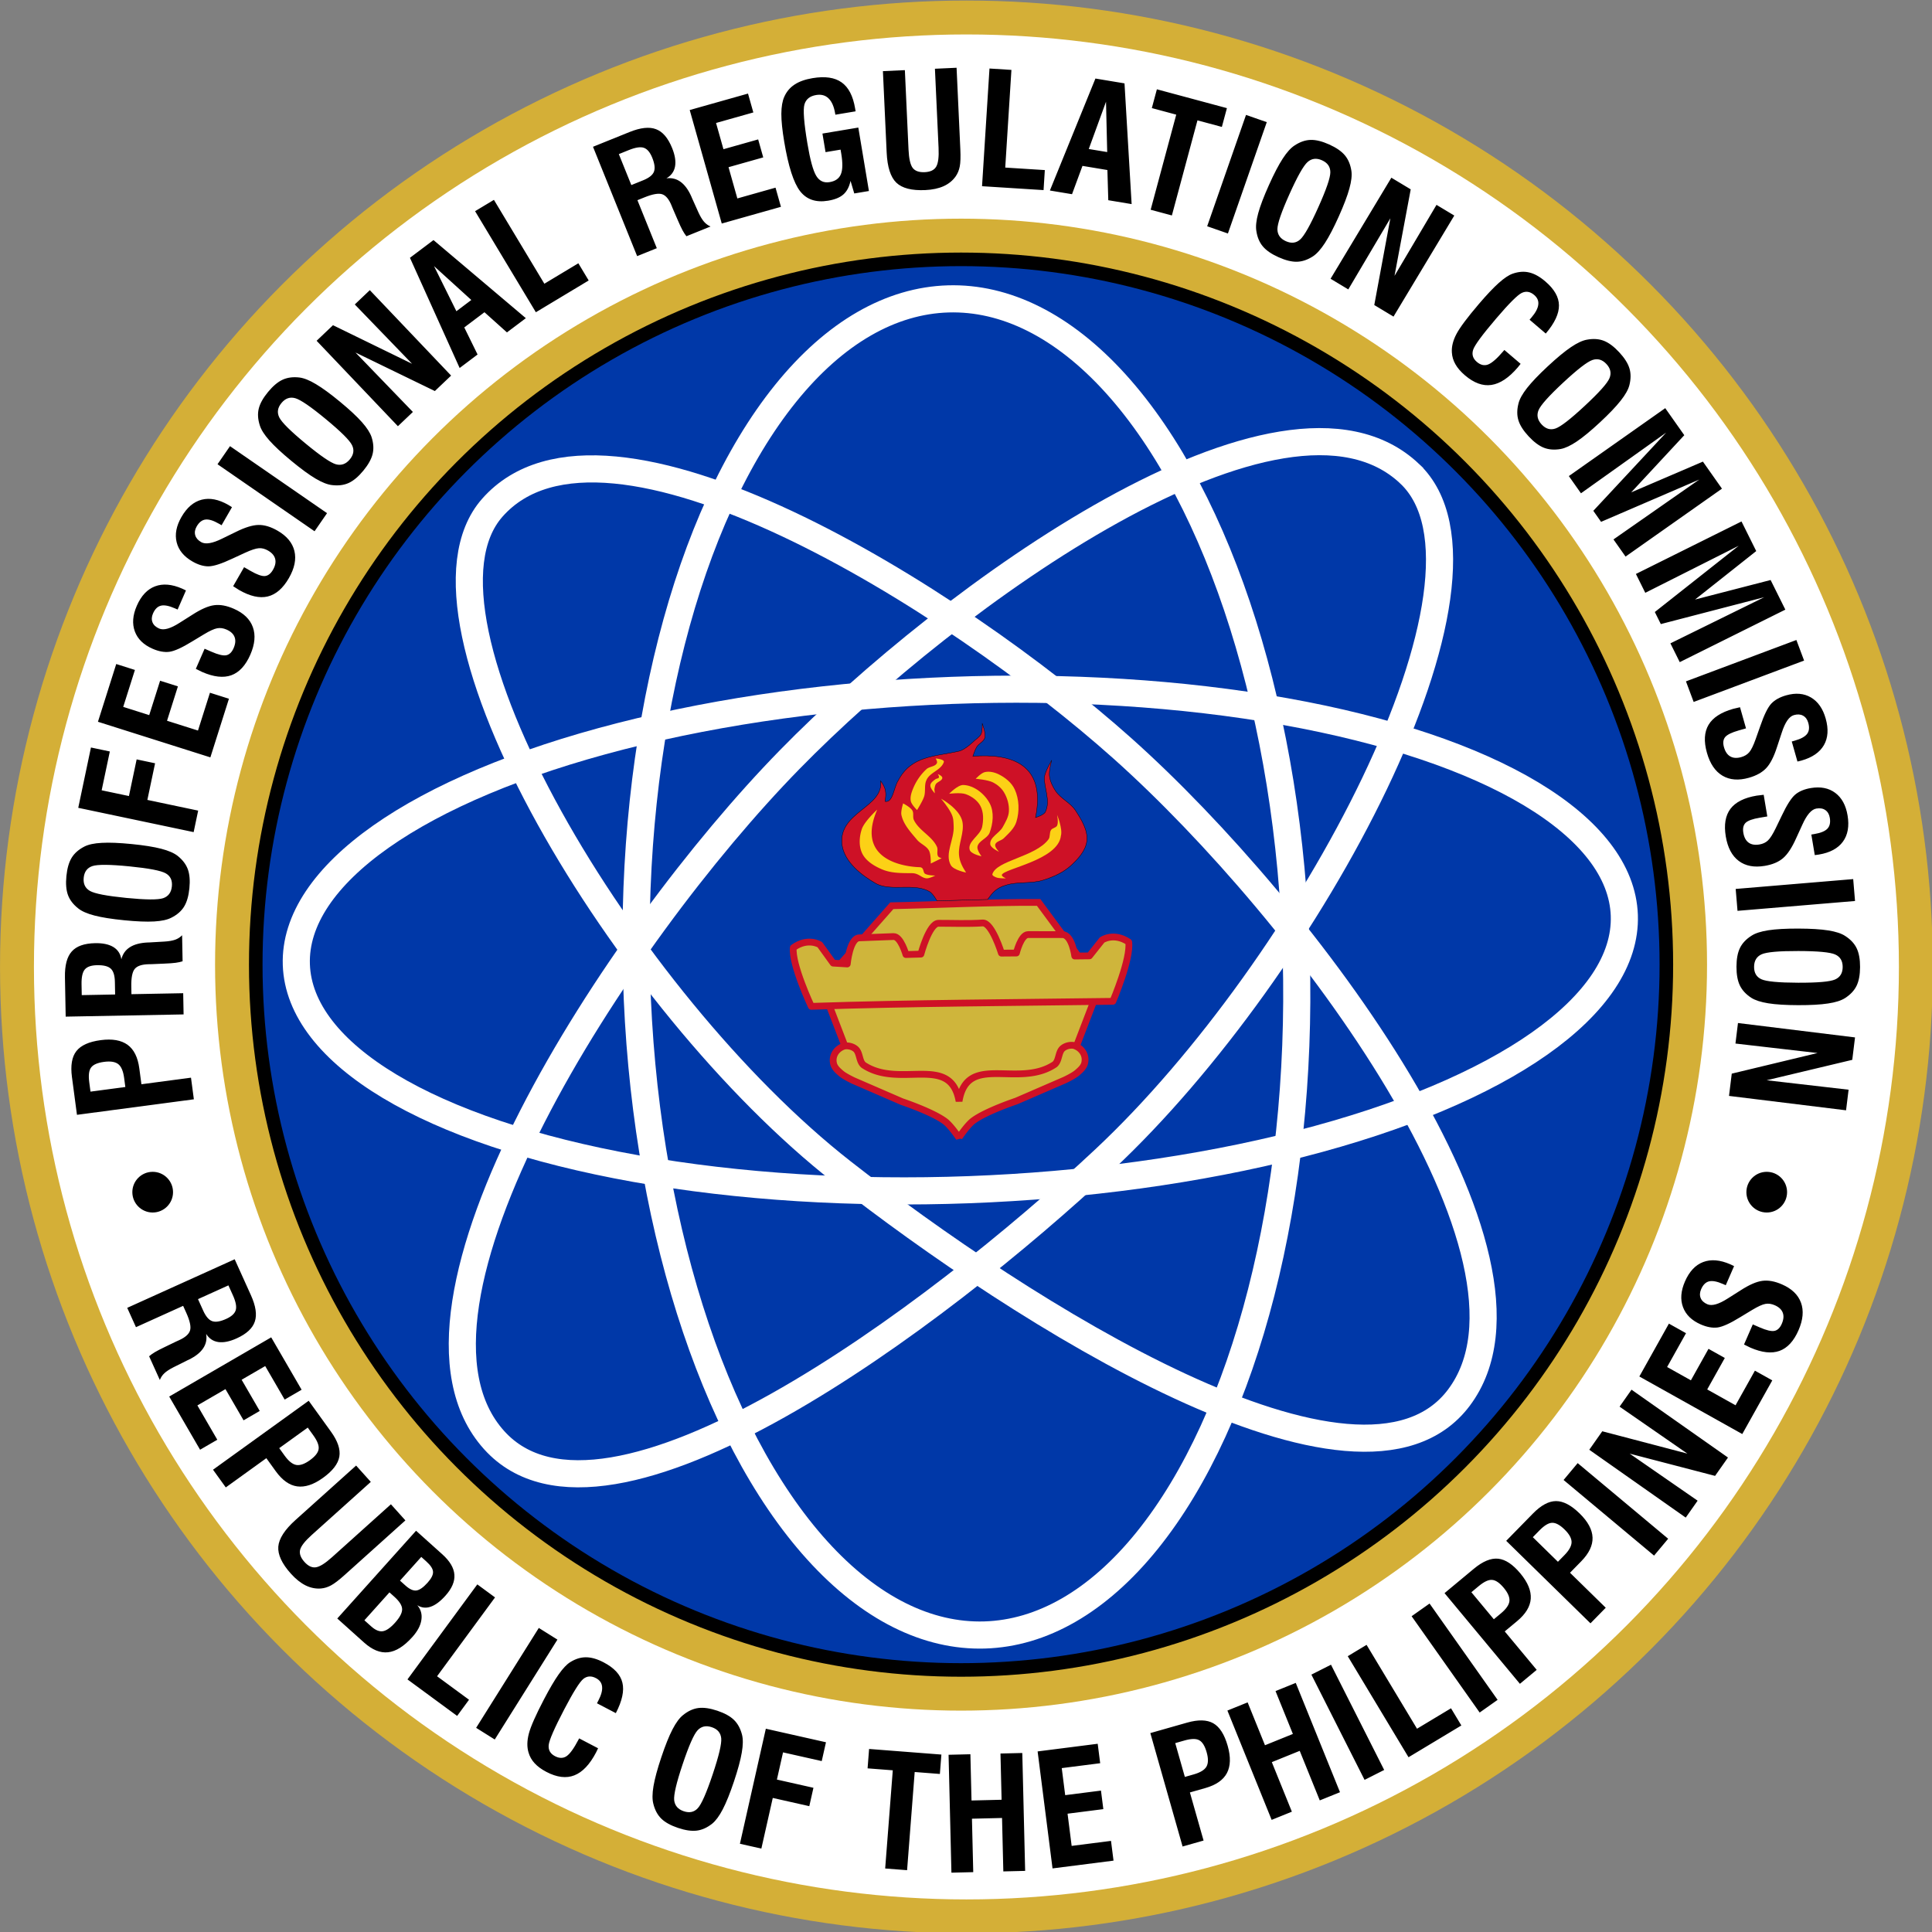 <svg xmlns="http://www.w3.org/2000/svg" width="522.667" height="522.667" viewBox="0 0 490 490"><rect x="0" y="0" width="490" height="490" fill="#808080" stroke="none"/><g transform="translate(-17.175 -335.21)scale(.86)"><circle cx="304.979" cy="674.938" r="285" style="color:#000;clip-rule:nonzero;display:inline;overflow:visible;visibility:visible;opacity:1;isolation:auto;mix-blend-mode:normal;color-interpolation:sRGB;color-interpolation-filters:linearRGB;solid-color:#000;solid-opacity:1;fill:#d4af37;fill-opacity:1;fill-rule:evenodd;stroke:none;stroke-width:4;stroke-linecap:butt;stroke-linejoin:round;stroke-miterlimit:4;stroke-dasharray:none;stroke-dashoffset:0;stroke-opacity:1;color-rendering:auto;image-rendering:auto;shape-rendering:auto;text-rendering:auto"/><circle cx="304.979" cy="674.938" r="275" style="color:#000;clip-rule:nonzero;display:inline;overflow:visible;visibility:visible;opacity:1;isolation:auto;mix-blend-mode:normal;color-interpolation:sRGB;color-interpolation-filters:linearRGB;solid-color:#000;solid-opacity:1;fill:#fff;fill-opacity:1;fill-rule:evenodd;stroke:none;stroke-width:4;stroke-linecap:butt;stroke-linejoin:round;stroke-miterlimit:4;stroke-dasharray:none;stroke-dashoffset:0;stroke-opacity:1;color-rendering:auto;image-rendering:auto;shape-rendering:auto;text-rendering:auto"/><circle cx="303.395" cy="674.264" r="220" style="color:#000;clip-rule:nonzero;display:inline;overflow:visible;visibility:visible;opacity:1;isolation:auto;mix-blend-mode:normal;color-interpolation:sRGB;color-interpolation-filters:linearRGB;solid-color:#000;solid-opacity:1;fill:#d4af37;fill-opacity:1;fill-rule:evenodd;stroke:none;stroke-width:4;stroke-linecap:butt;stroke-linejoin:round;stroke-miterlimit:4;stroke-dasharray:none;stroke-dashoffset:0;stroke-opacity:1;color-rendering:auto;image-rendering:auto;shape-rendering:auto;text-rendering:auto"/><circle cx="303.397" cy="674.264" r="208" style="color:#000;clip-rule:nonzero;display:inline;overflow:visible;visibility:visible;opacity:1;isolation:auto;mix-blend-mode:normal;color-interpolation:sRGB;color-interpolation-filters:linearRGB;solid-color:#000;solid-opacity:1;fill:#0038a8;fill-opacity:1;fill-rule:evenodd;stroke:#000;stroke-width:4;stroke-linecap:butt;stroke-linejoin:round;stroke-miterlimit:4;stroke-dasharray:none;stroke-dashoffset:0;stroke-opacity:1;color-rendering:auto;image-rendering:auto;shape-rendering:auto;text-rendering:auto"/><path d="M326.276 347.642c-13.724-.092-30.381.732-43.307.977l-20.707 23.487 6.691 17.425 8.334 10.48 25.254 5.303 26.746-5.302 8.334-10.48 6.693-17.426z" style="fill:#cfb53b;fill-opacity:1;fill-rule:evenodd;stroke:#ce1126;stroke-width:2;stroke-linecap:butt;stroke-linejoin:miter;stroke-miterlimit:4;stroke-dasharray:none;stroke-opacity:1" transform="translate(0 308.268)"/><path d="M335.887 389.771c-.881.022-1.788.328-2.457.856-1.402 1.105-1.044 3.635-2.41 4.783-10.752 7.183-25.807-3.526-28.211 10.858-2.498-14.12-17.475-3.527-28.182-10.68-1.367-1.149-1.008-3.676-2.41-4.781-.893-.704-2.206-1.015-3.319-.782-2.397.799-3.704 3.047-3.052 5.344.334 1.111 1.303 1.955 2.183 2.711 1.077.924 3.68 2.139 3.68 2.139l14.227 6.17s9.076 3.026 12.816 5.87c1.664 1.267 4.041 4.798 4.041 4.798.016-.146.024-.273.04-.416.008.082.011.154.02.238 0 0 2.377-3.533 4.042-4.799 3.74-2.845 12.816-5.871 12.816-5.871l14.227-6.168s2.605-1.214 3.681-2.139c.88-.755 1.85-1.6 2.184-2.71.651-2.298-.656-4.548-3.053-5.346a3.8 3.8 0 0 0-.863-.075z" style="fill:#cfb53b;fill-opacity:1;fill-rule:evenodd;stroke:#ce1126;stroke-width:2;stroke-linecap:butt;stroke-linejoin:bevel;stroke-miterlimit:4;stroke-dasharray:none;stroke-opacity:1" transform="translate(0 308.268)"/><path d="M309.791 353.701c-4.337.295-8.962.084-13.059.096-2.747 0-5.177 9.092-5.177 9.092l-4.418.125s-1.516-5.384-3.662-5.303l-10.102.379c-2.823.106-3.535 7.703-3.535 7.703l-4.168-.254-3.914-5.43s-3.507-2.231-7.828.885c-.53 4.917 5.302 17.299 5.302 17.299 29.72-.968 59.234-1.088 88.934-1.484 0 0 5.377-12.586 4.668-17.48-4.433-2.957-7.857-.599-7.857-.599l-3.713 4.678-4.333.047s-.811-6.316-3.636-6.318l-10.11-.01c-2.148-.002-3.464 5.435-3.464 5.435l-4.422.035s-2.76-8.997-5.506-8.896z" style="fill:#cfb53b;fill-opacity:1;fill-rule:evenodd;stroke:#ce1126;stroke-width:2;stroke-linecap:butt;stroke-linejoin:round;stroke-miterlimit:4;stroke-dasharray:none;stroke-opacity:1" transform="translate(0 308.268)"/><path d="M296.295 655.443s-1.178-2.145-2.188-2.724c-4.594-2.632-11.26.004-15.714-2.321-4.422-2.503-9.357-6.4-10.09-11.429-1.26-9.77 12.336-10.981 11.379-18.876 1.571 2.03 1.738 3.506 1.298 6.03 2.319.51 2.558-4.057 3.841-6.082 3.922-7.53 10.838-7.077 18.036-8.75 1.834-.426 4.643-3.215 4.643-3.215s1.421-1.027 1.786-1.785c.467-.972.357-3.215.357-3.215l.536 1.697s.503 1.798.223 2.634c-.376 1.119-1.735 1.637-2.366 2.634-.535.845-1.161 2.768-1.161 2.768 11.362-.874 21.68 2.297 18.482 18.08 0 0 2.255-.66 2.857-1.563 1.718-3.418-.419-7.248-.223-10.357.135-1.618 2.143-5 2.143-5s-.861 3.091-.67 4.643c.198 1.596.932 3.13 1.83 4.464 1.524 2.26 4.362 3.43 5.849 5.715 1.742 2.675 3.69 5.799 3.348 8.973-.31 2.869-2.56 5.327-4.687 7.277-2.258 2.069-5.21 3.35-8.125 4.285-3.561 1.143-7.556.374-11.116 1.518-2.669.784-3.83 2.056-5.313 4.197z" style="fill:#ce1126;fill-opacity:1;fill-rule:evenodd;stroke:#000;stroke-width:.1;stroke-linecap:butt;stroke-linejoin:miter;stroke-miterlimit:4;stroke-dasharray:none;stroke-opacity:1"/><path d="M278.676 628.54s-3.764 3.432-4.546 5.745c-.768 2.273-.93 5.043.126 7.198 1.093 2.231 3.522 3.699 5.809 4.672 2.753 1.17 5.68 1.108 8.902 1.136 2.036.018 2.819 1.505 4.356 1.515.865.006 2.462-.82 2.462-.82s-2.097-.003-2.967-.502c-.74-.424-.239-1.91-1.642-1.96-.898-.033-19.721-.388-12.5-16.984m7.639-1.83s-.741 2.284-.505 3.408c.594 2.823 2.758 5.112 4.609 7.324 1.023 1.222 2.796 1.808 3.535 3.22.591 1.128.505 3.788.505 3.788l3.22-1.578s-.791-.199-1.01-.505c-.555-.778.011-1.97-.379-2.842-1.426-3.188-5.352-4.785-6.818-7.954-.394-.851.038-1.973-.442-2.778-.584-.98-2.715-2.084-2.715-2.084m9.597-13.259s.548.9.378 1.327c-.443 1.113-2.214 1.017-3.093 1.83a16.1 16.1 0 0 0-3.851 5.493c-.526 1.244-1.044 2.659-.758 3.978.224 1.033 1.83 2.588 1.83 2.588s1.625-2.553 2.084-3.977c.503-1.558-.024-3.39.695-4.861.965-2.275 4.318-2.893 5.114-5.304.274-.832-2.4-1.073-2.4-1.073" style="fill:#fcd116;fill-opacity:1;fill-rule:evenodd;stroke:none;stroke-width:.1;stroke-linecap:butt;stroke-linejoin:miter;stroke-miterlimit:4;stroke-dasharray:none;stroke-opacity:1"/><path d="M296.543 618.06s1.296.505 1.326 1.073c.048.921-1.499 1.157-1.957 1.957-.25.434-.38 1.452-.38 1.452l.127 1.2s-1.419-1.49-1.326-2.4c.08-.771.904-1.29 1.515-1.767.297-.232.863-.159 1.01-.505.139-.325-.315-1.01-.315-1.01m.947 7.26s5.586 2.997 6.313 6.819c.614 3.221-1.285 6.518-1.01 9.786.168 1.987 1.044 3.559 2.084 5.177 0 0-3.65-.715-4.483-2.147-1.94-3.338 1.068-7.7.82-11.554-.084-1.323.05-2.28-.786-3.899-1.023-1.98-2.938-4.182-2.938-4.182" style="fill:#fcd116;fill-opacity:1;fill-rule:evenodd;stroke:none;stroke-width:.1;stroke-linecap:butt;stroke-linejoin:miter;stroke-miterlimit:4;stroke-dasharray:none;stroke-opacity:1"/><path d="M299.889 623.868s2.532-2.634 4.167-2.588c3.186.089 6.368 2.659 7.829 5.492 1.31 2.545.944 5.908-.063 8.587-.647 1.717-3.32 2.352-3.6 4.166-.152.997 1.2 2.778 1.2 2.778s-3.098-.63-3.472-1.894c-.726-2.456 3.134-4.249 3.662-6.755.426-2.025.461-4.358-.505-6.187-.86-1.628-2.566-2.837-4.293-3.473-1.541-.567-4.925-.126-4.925-.126" style="fill:#fcd116;fill-opacity:1;fill-rule:evenodd;stroke:none;stroke-width:.1;stroke-linecap:butt;stroke-linejoin:miter;stroke-miterlimit:4;stroke-dasharray:none;stroke-opacity:1"/><path d="M307.718 619.449s1.585-1.695 2.651-1.957c1.344-.332 2.859.027 4.104.63 1.943.943 3.823 2.463 4.735 4.42 1.354 2.904 1.454 6.537.505 9.597-.604 1.95-2.274 3.425-3.725 4.861-.748.74-2.302.866-2.525 1.894-.168.773 1.136 2.084 1.136 2.084s-2.454-1.084-2.588-2.21c-.246-2.065 2.66-3.229 3.662-5.05.796-1.45 1.725-2.96 1.83-4.61.126-1.95-.44-4.009-1.452-5.682-.747-1.237-1.931-2.249-3.22-2.904-1.552-.79-5.113-1.073-5.113-1.073m23.991 10.606s1.704 4.169 1.136 6.187c-.777 7.223-16.872 9.68-17.425 11.554-.055.52 1.2 1.01 1.2 1.01s-2.063.099-2.968-.315c-.42-.193-1.148-.507-1.01-.947 1.277-4.052 12.662-5.035 16.541-10.228.575-.77.21-1.99.758-2.778.414-.594 1.436-.619 1.768-1.263.491-.954 0-3.22 0-3.22" style="fill:#fcd116;fill-opacity:1;fill-rule:evenodd;stroke:none;stroke-width:.1;stroke-linecap:butt;stroke-linejoin:miter;stroke-miterlimit:4;stroke-dasharray:none;stroke-opacity:1"/><ellipse cx="286.464" cy="683.681" rx="97.327" ry="197.085" style="color:#000;clip-rule:nonzero;display:inline;overflow:visible;visibility:visible;opacity:1;isolation:auto;mix-blend-mode:normal;color-interpolation:sRGB;color-interpolation-filters:linearRGB;solid-color:#000;solid-opacity:1;fill:none;fill-opacity:1;fill-rule:evenodd;stroke:#fff;stroke-width:8;stroke-linecap:butt;stroke-linejoin:round;stroke-miterlimit:4;stroke-dasharray:none;stroke-dashoffset:0;stroke-opacity:1;color-rendering:auto;image-rendering:auto;shape-rendering:auto;text-rendering:auto" transform="rotate(-1.698)skewX(-.136)"/><path d="M435.714 529.505c32.16 30.472-29.812 145.757-90 202.143-49.54 46.411-146.993 119.427-180 82.857-35.207-39.008 36.146-148.567 87.143-200.714 46.926-47.985 145.495-119.688 182.857-84.286z" style="fill:none;fill-rule:evenodd;stroke:#fff;stroke-width:8;stroke-linecap:butt;stroke-linejoin:miter;stroke-miterlimit:4;stroke-dasharray:none;stroke-opacity:1"/><ellipse cx="280.193" cy="677.797" rx="195.952" ry="73.667" style="color:#000;clip-rule:nonzero;display:inline;overflow:visible;visibility:visible;opacity:1;isolation:auto;mix-blend-mode:normal;color-interpolation:sRGB;color-interpolation-filters:linearRGB;solid-color:#000;solid-opacity:1;fill:none;fill-opacity:1;fill-rule:evenodd;stroke:#fff;stroke-width:8;stroke-linecap:butt;stroke-linejoin:round;stroke-miterlimit:4;stroke-dasharray:none;stroke-dashoffset:0;stroke-opacity:1;color-rendering:auto;image-rendering:auto;shape-rendering:auto;text-rendering:auto" transform="rotate(-2.126)skewX(-.166)"/><path d="M165.176 539.49c-28.819 32.61 39.308 145.914 103.1 195.855 52.506 41.106 152.793 105.308 181.912 66.657 31.06-41.228-45.549-143.596-99.155-191.475-49.465-44.18-152.375-108.923-185.857-71.037Z" style="fill:none;fill-rule:evenodd;stroke:#fff;stroke-width:8;stroke-linecap:butt;stroke-linejoin:miter;stroke-miterlimit:4;stroke-dasharray:none;stroke-opacity:1"/><path d="M77.875 716.856a229.51 229.51 0 0 1 103.538-236.998 229.51 229.51 0 0 1 258.44 9.872 229.51 229.51 0 0 1 85.156 244.206" style="color:#000;clip-rule:nonzero;display:inline;overflow:visible;visibility:visible;opacity:1;isolation:auto;mix-blend-mode:normal;color-interpolation:sRGB;color-interpolation-filters:linearRGB;solid-color:#000;solid-opacity:1;fill:none;fill-opacity:1;fill-rule:evenodd;stroke:none;stroke-width:.986;stroke-linecap:butt;stroke-linejoin:round;stroke-miterlimit:4;stroke-dasharray:none;stroke-dashoffset:0;stroke-opacity:1;color-rendering:auto;image-rendering:auto;shape-rendering:auto;text-rendering:auto"/><path d="M56.58-772.649a266.93 266.93 0 0 1 257.558-169.058 266.93 266.93 0 0 1 245.358 186.325l-254.517 80.444Z" style="color:#000;clip-rule:nonzero;display:inline;overflow:visible;visibility:visible;opacity:1;isolation:auto;mix-blend-mode:normal;color-interpolation:sRGB;color-interpolation-filters:linearRGB;solid-color:#000;solid-opacity:1;fill:none;fill-opacity:1;fill-rule:evenodd;stroke:none;stroke-width:1.147;stroke-linecap:butt;stroke-linejoin:round;stroke-miterlimit:4;stroke-dasharray:none;stroke-dashoffset:0;stroke-opacity:1;color-rendering:auto;image-rendering:auto;shape-rendering:auto;text-rendering:auto" transform="scale(1 -1)"/><g style="font-style:normal;font-variant:normal;font-weight:700;font-stretch:normal;font-size:25px;line-height:125%;font-family:&quot;Swis721 BT&quot;;-inkscape-font-specification:&quot;Swis721 BT, Bold&quot;;text-align:start;letter-spacing:0;word-spacing:0;writing-mode:lr-tb;text-anchor:start;fill:#000;fill-opacity:1;stroke:none;stroke-width:1px;stroke-linecap:butt;stroke-linejoin:miter;stroke-opacity:1"><path d="m56.934 710.348-.356-2.687q-.399-3-1.723-4.054-1.347-1.051-4.19-.674-2.866.38-3.814 1.646-.974 1.245-.56 4.357l.368 2.776zm20.21 3.627-34.475 4.577-1.48-11.148q-.678-5.105 1.308-7.646 1.987-2.542 7.18-3.232 5.105-.677 7.93 1.385 2.8 2.043 3.45 6.946l.622 4.679 14.618-1.941zm-23.221-30.909-.07-3.726q-.053-2.822-1.202-3.885-1.15-1.085-4.063-1.03-2.596.049-3.612 1.265t-.957 4.377l.06 3.184zm20.191 5.876-34.772.655-.218-11.606q-.1-5.26 2.002-7.604 2.079-2.366 6.91-2.457 3.388-.063 5.376 1.141 1.965 1.206 2.349 3.615 1.132-4.629 7.7-4.956l.45-.009 4.603-.267q1.963-.127 3.152-.556 1.167-.429 2.008-1.303l.145 7.677q-.876.287-2.047.445-1.194.158-3.361.244l-3.634.159-.925.017q-3.026.057-4.13 1.365t-1.03 5.26l.04 2.213 15.264-.288zm-16.887-34.357q8.54.848 10.863.08 2.302-.793 2.57-3.49.263-2.651-1.798-3.832-2.082-1.205-10.711-2.061-8.63-.857-10.93-.087t-2.566 3.444 1.838 3.882 10.734 2.064m-.654 6.585q-5.505-.547-8.735-1.39-3.252-.844-4.806-2.11-2.21-1.74-3.014-3.93t-.464-5.607 1.557-5.405q1.22-1.99 3.73-3.284 1.818-.931 5.148-1.1 3.332-.191 8.815.353 5.461.542 8.713 1.387 3.23.843 4.83 2.09 2.209 1.763 3.013 3.954.803 2.19.464 5.606t-1.558 5.405q-1.218 1.99-3.727 3.261-1.773.936-5.105 1.127-3.355.19-8.86-.357m20.504-25.992-34.032-7.166 3.746-17.79 5.569 1.173-2.41 11.447 8.043 1.694 2.276-10.806 5.436 1.145-2.276 10.806 14.983 3.155zm4.933-22.044-33.155-10.5 5.393-17.03 5.511 1.746-3.45 10.894 7.665 2.427 3.211-10.14 5.253 1.663-3.21 10.14 9.128 2.891 3.531-11.152 5.598 1.773zm-4.292-26.098 2.594-5.94 2.049.895q2.938 1.284 4.33 1.03 1.382-.284 2.168-2.085.822-1.883.295-3.272-.518-1.409-2.38-2.222-1.428-.624-2.74-.384-1.334.231-3.942 1.803l-3.481 2.102q-4.45 2.739-6.7 3.038-2.24.278-4.93-.897-4.015-1.754-5.252-5.128t.589-7.555q1.934-4.428 5.386-5.73t7.984.678q.455.198.694.328.249.108.426.21l-2.459 5.63-.848-.371q-2.587-1.13-4.075-.77t-2.338 2.306q-.624 1.428-.137 2.626.476 1.169 1.966 1.82 2.007.877 6.049-1.72l.068-.044 3.643-2.303q3.845-2.485 6.457-2.823 2.591-.347 5.778 1.045 4.346 1.898 5.621 5.412t-.74 8.13q-2.098 4.8-5.612 6.075-3.505 1.254-8.596-.97-.538-.234-1.743-.86zm11.004-24.374 3.233-5.618 1.938 1.116q2.78 1.6 4.191 1.5 1.404-.13 2.384-1.833 1.025-1.781.654-3.22-.36-1.457-2.121-2.471-1.35-.777-2.682-.683-1.35.083-4.116 1.357l-3.691 1.706q-4.724 2.232-6.993 2.281-2.258.03-4.802-1.435-3.798-2.185-4.655-5.675t1.417-7.444q2.41-4.188 5.985-5.102 3.574-.913 7.86 1.553.431.248.655.403.235.135.4.256l-3.064 5.324-.803-.462q-2.446-1.408-3.965-1.213t-2.578 2.034q-.777 1.35-.425 2.595.344 1.214 1.753 2.025 1.899 1.093 6.202-1.043l.073-.036 3.874-1.887q4.096-2.047 6.729-2.095 2.614-.059 5.628 1.676 4.11 2.365 4.99 5.998t-1.632 7.998q-2.613 4.54-6.246 5.42-3.622.86-8.437-1.91-.509-.293-1.638-1.047zm24.014-16.211L84.12 526.688l3.683-5.333 28.617 19.763zm-2.646-25.871q6.615 5.468 8.971 6.126 2.354.627 4.08-1.462 1.698-2.054.645-4.184-1.055-2.161-7.74-7.686-6.684-5.525-9.023-6.169t-4.05 1.428q-1.713 2.071-.64 4.247t7.757 7.7m-4.215 5.1q-4.265-3.524-6.475-6.025-2.228-2.515-2.812-4.433-.863-2.677-.309-4.943.555-2.266 2.742-4.912t4.308-3.617 4.927-.645q2.028.24 4.886 1.958 2.873 1.7 7.12 5.21 4.23 3.497 6.458 6.012 2.21 2.5 2.843 4.43.849 2.694.294 4.96t-2.741 4.913-4.308 3.617-4.913.627q-1.993-.212-4.866-1.912-2.89-1.714-7.154-5.24m31.444-10.21-23.973-25.194 4.826-4.592 23.326 11.377-16.897-17.495 4.434-4.219 23.973 25.195-4.793 4.56-23.407-11.363 16.928 17.529zm17.246-33.91 4.402-3.315-10.993-9.984zm.96 16.745-14.656-32.498 6.946-5.229 27.232 23.031-5.575 4.197-6.628-5.95-5.954 4.482 3.921 7.988zm22.476-16.445-17.922-29.804 5.554-3.34 14.873 24.734 10.025-6.028 3.05 5.07zm28.155-37.505 3.455-1.395q2.618-1.057 3.2-2.51.603-1.461-.487-4.162-.972-2.409-2.47-2.924-1.5-.515-4.431.668l-2.953 1.192zm1.714 20.958-13.018-32.25 10.763-4.345q4.88-1.97 7.819-.842 2.951 1.098 4.76 5.58 1.268 3.14.852 5.427-.425 2.266-2.539 3.485 4.729-.594 7.377 5.424l.17.419 1.891 4.204q.82 1.788 1.645 2.746.816.937 1.933 1.411l-7.12 2.874q-.58-.715-1.146-1.753-.574-1.06-1.427-3.053l-1.445-3.338-.347-.858q-1.132-2.806-2.749-3.372-1.616-.565-5.28.915l-2.053.828 5.715 14.156zm24.954-9.616-9.449-33.47 17.191-4.853 1.571 5.564-10.997 3.105 2.184 7.737 10.237-2.89 1.497 5.303-10.236 2.89 2.601 9.215 11.258-3.179 1.595 5.65zm39.08-8.867-1.101-3.71q-.567 2.637-2.103 3.993-1.514 1.352-4.5 1.85-5.39.902-8.276-2.806-2.864-3.711-4.68-14.581-.85-5.079-.847-8.216.021-3.163.855-5.02.994-2.272 3.036-3.62 2.041-1.35 5.315-1.897 5.524-.923 8.566 1.248 3.064 2.167 3.983 7.668l.146.869-5.97.998-.06-.357q-.513-3.074-1.932-4.44-1.4-1.39-3.672-1.011-2.785.465-3.452 2.775t.87 11.509q1.214 7.26 2.603 9.547t3.951 1.859q2.54-.425 3.318-2.34.802-1.92.11-6.064l-.198-1.18-4.433.74-.915-5.479 10.58-1.768 3.127 18.71zm8.448-36.071 6.474-.298 1.078 23.416q.185 4.016 1.222 5.415 1.058 1.375 3.562 1.26 2.481-.114 3.362-1.602.904-1.488.716-5.571l-1.074-23.327 6.384-.293 1.104 23.98q.161 3.497-.17 5.14-.31 1.619-1.179 2.88-1.314 1.891-3.573 2.922-2.26 1.008-5.417 1.154-5.956.274-8.533-2.184-2.556-2.482-2.852-8.912zm29.233 33.931 2.196-34.709 6.469.41-1.823 28.803 11.674.74-.373 5.904zm31.475-10.972 5.436.903-.35-14.846zm-11.465 12.243 13.429-33.023 8.577 1.424 2.099 35.603-6.884-1.143-.261-8.903-7.352-1.221-3.08 8.348zm29.717 5.67 7.544-28.044-7.197-1.936 1.49-5.54 20.652 5.556-1.49 5.54-7.197-1.937-7.544 28.045zm16.667 4.871 11.457-32.837 6.12 2.135-11.458 32.837zm24.241-9.417q-3.516 7.828-3.525 10.275.02 2.435 2.492 3.545 2.431 1.092 4.205-.488 1.804-1.591 5.357-9.502 3.553-7.91 3.553-10.337t-2.451-3.527-4.265.511-5.366 9.523m-6.036-2.711q2.267-5.047 4.092-7.842 1.833-2.816 3.528-3.887 2.351-1.543 4.683-1.61 2.333-.066 5.464 1.34t4.63 3.194q1.5 1.787 1.93 4.58.306 2.018-.592 5.23-.877 3.22-3.134 8.247-2.248 5.006-4.082 7.821-1.825 2.795-3.517 3.917-2.372 1.534-4.704 1.6t-5.464-1.34-4.63-3.193-1.909-4.57q-.325-1.978.552-5.199.886-3.241 3.153-8.288m18.188 27.608 17.927-29.801 5.708 3.434-4.777 25.51 12.382-20.935 5.245 3.154-17.927 29.802-5.67-3.411 4.742-25.583-12.405 20.973zm51.253 21.001 4.792 4.091q-.147.172-.423.53-.262.341-.423.53-3.915 4.586-7.762 5.162-3.815.573-7.8-2.83-1.889-1.612-2.82-3.269-.947-1.639-1.046-3.505-.167-2.518 1.337-5.392 1.503-2.873 6.606-8.85 3.49-4.088 5.87-6.214 2.393-2.143 4.092-2.741 2.619-.912 4.888-.37 2.284.525 4.74 2.622 4.019 3.431 4.05 7.08.05 3.665-3.893 8.317l-4.774-4.077.542-.635q1.833-2.147 2.024-3.796.222-1.651-1.204-2.868-1.769-1.51-3.668-.608-1.882.917-7.527 7.53-6.1 7.144-6.802 9.218-.684 2.088 1.085 3.599 1.649 1.407 3.328.762 1.694-.662 4.48-3.925zm17.326 9.647q-6.282 5.847-7.241 8.098-.928 2.251.918 4.235 1.816 1.95 4.064 1.185 2.28-.765 8.629-6.673 6.348-5.908 7.291-8.143t-.888-4.203-4.128-1.187-8.645 6.689m-4.507-4.843q4.05-3.77 6.817-5.635 2.784-1.882 4.761-2.21 2.767-.508 4.942.337 2.174.845 4.513 3.358t3.025 4.742-.003 4.97q-.502 1.98-2.577 4.589-2.06 2.626-6.094 6.38-4.017 3.739-6.8 5.62-2.768 1.866-4.763 2.242-2.782.491-4.957-.354t-4.513-3.358q-2.339-2.512-3.026-4.742t.019-4.953q.469-1.948 2.529-4.575 2.076-2.642 6.126-6.411zm6.194 32.386 28.43-20.03 5.619 7.974-15.661 16.864 21.15-9.073 5.619 7.975-28.43 20.03-3.564-5.057 25.296-17.657-28.951 12.469-2.29-3.25 21.485-23.065-25.126 17.897zm19.781 28.867 31.14-15.483 4.344 8.736-18.039 14.29 22.282-5.757 4.344 8.736-31.142 15.483-2.754-5.54 27.682-13.613-30.508 7.93-1.77-3.559 24.738-19.537-27.552 13.875zm14.76 31.675 32.567-12.2 2.274 6.07-32.568 12.2zm15.942 7.629 1.769 6.235-2.151.61q-3.085.875-4 1.956-.886 1.096-.35 2.986.561 1.977 1.85 2.715 1.295.76 3.25.205 1.5-.425 2.361-1.444.883-1.025 1.9-3.896l1.354-3.834q1.697-4.941 3.245-6.601 1.554-1.638 4.379-2.439 4.214-1.195 7.313.626 3.098 1.82 4.343 6.21 1.318 4.648-.521 7.846-1.84 3.198-6.598 4.547-.478.136-.745.188-.26.074-.462.108l-1.676-5.91.89-.253q2.717-.77 3.637-1.993t.342-3.266q-.425-1.5-1.563-2.116-1.109-.6-2.673-.157-2.108.598-3.58 5.17l-.026.078-1.351 4.092q-1.392 4.362-3.195 6.282-1.781 1.913-5.127 2.862-4.563 1.294-7.779-.611t-4.59-6.75q-1.43-5.04.475-8.256 1.911-3.195 7.256-4.71.565-.16 1.893-.443zm6.98 25.817 1.07 6.392-2.205.37q-3.163.529-4.19 1.502-1.003.992-.678 2.93.34 2.027 1.539 2.902 1.203.898 3.208.562 1.537-.257 2.505-1.175.99-.921 2.318-3.662l1.768-3.662q2.232-4.724 3.954-6.203 1.725-1.456 4.62-1.94 4.321-.724 7.2 1.427t3.632 6.65q.798 4.767-1.383 7.742-2.18 2.976-7.059 3.792-.49.082-.76.105-.268.044-.472.056l-1.014-6.059.913-.152q2.784-.466 3.834-1.581t.7-3.208q-.258-1.537-1.32-2.275-1.036-.72-2.64-.451-2.16.361-4.129 4.744l-.033.074-1.794 3.918q-1.865 4.182-3.869 5.891-1.98 1.706-5.41 2.28-4.678.783-7.665-1.465t-3.818-7.215q-.865-5.167 1.383-8.154 2.251-2.964 7.73-3.881.58-.097 1.931-.232zm-8.257 27.772 34.657-2.902.54 6.458-34.656 2.903zm18.47 18.308q-8.581-.024-10.82.963-2.216 1.01-2.223 3.72-.008 2.665 2.158 3.642 2.187 1 10.86 1.024 8.671.025 10.887-.963 2.216-.987 2.223-3.674.008-2.688-2.202-3.688t-10.883-1.024m.02-6.617q5.532.016 8.828.545 3.318.528 4.986 1.64 2.367 1.52 3.377 3.622 1.01 2.103 1 5.536t-1.031 5.53-3.398 3.626q-1.72 1.102-5.018 1.59-3.298.51-8.808.494-5.488-.015-8.806-.544-3.296-.529-5.01-1.618-2.366-1.542-3.376-3.645t-1.001-5.536 1.032-5.53 3.397-3.603q1.675-1.102 4.973-1.612 3.321-.51 8.854-.495m-17.812 27.852 34.518 4.245-.813 6.612-25.245 6.02 24.162 2.789-.747 6.074-34.518-4.245.808-6.567 25.298-6.081-24.207-2.795z" style="font-style:normal;font-variant:normal;font-weight:700;font-stretch:condensed;font-size:46.25px;font-family:&quot;Swis721 Cn BT&quot;;-inkscape-font-specification:&quot;Swis721 Cn BT Bold Condensed&quot;"/></g><g style="font-style:normal;font-variant:normal;font-weight:700;font-stretch:condensed;font-size:25px;line-height:125%;font-family:&quot;Swis721 Cn BT&quot;;-inkscape-font-specification:&quot;Swis721 Cn BT Bold Condensed&quot;;text-align:start;letter-spacing:0;word-spacing:0;writing-mode:lr-tb;text-anchor:start;fill:#000;fill-opacity:1;stroke:none;stroke-width:1px;stroke-linecap:butt;stroke-linejoin:miter;stroke-opacity:1"><path d="m78.363 772.906 1.535 3.396q1.163 2.572 2.638 3.094 1.485.543 4.14-.657 2.366-1.07 2.82-2.588t-.85-4.4l-1.311-2.901zm-20.87 2.57 31.69-14.326 4.78 10.577q2.169 4.794 1.163 7.777-.976 2.994-5.38 4.985-3.087 1.395-5.389 1.073-2.281-.332-3.585-2.394.787 4.7-5.118 7.593l-.411.186-4.124 2.062q-1.753.892-2.676 1.755-.903.855-1.331 1.99l-3.163-6.996q.69-.61 1.705-1.217 1.035-.617 2.992-1.551l3.275-1.58.844-.382q2.757-1.246 3.256-2.884t-1.13-5.24l-.911-2.016-13.91 6.289zm12.38 26.159 30.08-17.457 8.966 15.45-5 2.902-5.736-9.883-6.953 4.035 5.339 9.2-4.766 2.766-5.34-9.2-8.28 4.806 5.871 10.118-5.078 2.947zm32.445 15.217 1.584 2.198q1.77 2.455 3.436 2.758 1.684.29 4.01-1.388 2.345-1.69 2.583-3.253.269-1.558-1.567-4.104l-1.637-2.272zm-19.523 6.36 28.213-20.335 6.576 9.124q3.01 4.177 2.462 7.356-.548 3.178-4.798 6.242-4.177 3.01-7.642 2.53-3.433-.477-6.325-4.489l-2.76-3.829-11.963 8.623zm42.198-1.225 4.332 4.82-17.436 15.668q-2.99 2.687-3.416 4.375-.395 1.69 1.28 3.555 1.661 1.848 3.37 1.587 1.724-.244 4.765-2.976l17.369-15.607 4.271 4.754-17.856 16.045q-2.604 2.34-4.085 3.124-1.449.786-2.975.912-2.296.181-4.525-.913-2.211-1.11-4.324-3.461-3.985-4.435-3.715-7.987.301-3.55 5.089-7.851zm2.443 45.634 1.983 1.78q1.865 1.675 3.436 1.446 1.586-.245 3.623-2.514 2.111-2.353 2.087-3.983t-2.292-3.666l-1.446-1.297zm10.5-11.696 1.612 1.448q1.815 1.63 3.213 1.458t3.3-2.289q1.704-1.9 1.617-3.222-.056-1.324-1.989-3.059l-1.478-1.327zm-18.493 11.168 23.232-25.88 7.747 6.954q3.327 2.987 3.553 5.981.242 3.01-2.639 6.22-2.308 2.57-4.382 3.258-2.057.703-3.91-.445 1.589 1.882 1.194 4.35-.362 2.466-2.655 5.02-3.696 4.118-7.162 4.497-3.45.394-7.096-2.88zm20.699 17.961 20.598-28.022 5.223 3.84-17.094 23.253 9.425 6.929-3.504 4.767zm20.249 14.281 18.483-29.46 5.49 3.446-18.483 29.459zm30.379 3.11 5.584 2.918q-.105.2-.294.61-.179.391-.294.612-2.792 5.344-6.413 6.764-3.591 1.41-8.235-1.016-2.201-1.15-3.48-2.557-1.288-1.387-1.801-3.184-.725-2.417.1-5.554.823-3.137 4.463-10.102 2.489-4.764 4.333-7.367 1.855-2.623 3.377-3.586 2.35-1.473 4.683-1.452 2.343.001 5.206 1.497 4.683 2.448 5.529 5.998.865 3.561-1.938 8.976l-5.565-2.908.387-.74q1.308-2.502 1.125-4.152-.152-1.66-1.813-2.527-2.062-1.078-3.712.226-1.63 1.315-5.656 9.02-4.35 8.327-4.571 10.505-.201 2.188 1.86 3.265 1.922 1.004 3.415 0 1.503-1.023 3.49-4.826zm30.517 7.637q-2.726 8.138-2.494 10.573.26 2.421 2.83 3.282 2.527.847 4.136-.9 1.638-1.762 4.393-9.985t2.515-10.637-2.787-3.267-4.193.929-4.4 10.005m-6.274-2.101q1.757-5.247 3.297-8.208 1.547-2.983 3.127-4.216 2.188-1.768 4.502-2.064 2.315-.297 5.57.794 3.254 1.09 4.923 2.721 1.668 1.63 2.371 4.367.504 1.979-.072 5.263-.555 3.291-2.305 8.516-1.743 5.204-3.29 8.186-1.54 2.962-3.113 4.245-2.21 1.76-4.524 2.057t-5.569-.794-4.923-2.721q-1.669-1.63-2.35-4.36-.519-1.936.036-5.227.562-3.313 2.32-8.56m23.172 25.544 7.642-33.928 17.735 3.995-1.25 5.551-11.412-2.57-1.807 8.02 10.774 2.426-1.221 5.42-10.773-2.427-3.365 14.937zm42.837 7.292 2.243-28.955-7.43-.576.443-5.719 21.322 1.652-.443 5.72-7.43-.576-2.243 28.955zm19.538 1.234-.84-34.768 6.434-.156.33 13.636 8.872-.215-.33-13.636 6.434-.155.841 34.767-6.434.156-.381-15.758-8.873.214.382 15.759zm29.817-1.257-4.397-34.5 17.72-2.258.73 5.735-11.335 1.445 1.017 7.975 10.551-1.345.697 5.466-10.551 1.345 1.21 9.498 11.604-1.479.743 5.825zm39.024-26.981 2.607-.741q2.91-.828 3.763-2.29.845-1.486.06-4.244-.79-2.78-2.179-3.536-1.373-.784-4.392.075l-2.694.766zm-.667 20.522-9.513-33.451 10.818-3.076q4.952-1.409 7.755.19 2.802 1.597 4.235 6.637 1.408 4.952-.224 8.046-1.617 3.066-6.374 4.419l-4.54 1.29 4.033 14.185zm26.263-7.854-13.047-32.24 5.966-2.414 5.117 12.644 8.227-3.33-5.117-12.643 5.966-2.415 13.046 32.238-5.966 2.415-5.913-14.612-8.227 3.33 5.913 14.611zm27.403-11.797-15.683-31.042 5.785-2.922 15.683 31.04zm12.963-6.675-17.924-29.803 5.554-3.34 14.875 24.733 10.025-6.03 3.05 5.07zm20.98-13.185-20.067-28.404 5.293-3.74 20.067 28.404zm4.181-27.508 2.084-1.732q2.327-1.934 2.514-3.617.173-1.7-1.66-3.905-1.848-2.223-3.424-2.353-1.573-.16-3.987 1.846l-2.153 1.79zm7.691 19.039-22.231-26.745 8.648-7.189q3.96-3.291 7.169-2.964 3.209.328 6.558 4.357 3.291 3.96 3.05 7.45-.238 3.457-4.042 6.619l-3.63 3.017 9.428 11.34zm11.21-35.99 1.896-1.937q2.117-2.162 2.131-3.855-.002-1.709-2.052-3.715-2.065-2.022-3.646-1.99-1.58.001-3.777 2.244l-1.959 2.001zm9.599 18.15-24.851-24.328 7.867-8.037q3.602-3.679 6.828-3.681t6.97 3.663q3.679 3.602 3.796 7.098.117 3.464-3.343 6.998l-3.302 3.373 10.537 10.316zm18.754-19.971-26.686-22.302 4.157-4.973 26.685 22.302zm9.337-11.208-28.446-20.008 3.833-5.449 25.104 6.586-19.998-13.845 3.52-5.006 28.447 20.008-3.807 5.413-25.18-6.557 20.035 13.871zm16.675-24.64-30.354-16.974 8.718-15.591 5.046 2.821-5.577 9.974 7.017 3.924 5.191-9.284 4.81 2.69-5.192 9.283 8.357 4.673 5.71-10.21 5.125 2.866zm.513-26.398 2.59-5.942 2.049.893q2.94 1.281 4.332 1.026 1.38-.285 2.165-2.086.821-1.884.293-3.272-.52-1.41-2.383-2.221-1.428-.623-2.74-.381-1.333.232-3.94 1.805l-3.48 2.106q-4.446 2.742-6.696 3.043-2.24.28-4.932-.893-4.016-1.75-5.256-5.123t.582-7.555q1.93-4.43 5.382-5.735 3.45-1.305 7.984.67.456.2.695.328.248.109.426.21l-2.454 5.632-.849-.37q-2.588-1.128-4.075-.766t-2.336 2.308q-.623 1.428-.135 2.626.477 1.168 1.967 1.818 2.008.875 6.048-1.725l.069-.044 3.64-2.306q3.843-2.488 6.455-2.828 2.59-.35 5.779 1.04 4.348 1.894 5.625 5.407t-.734 8.13q-2.093 4.802-5.605 6.08-3.504 1.257-8.597-.962-.538-.235-1.744-.859z" style="font-size:46.25px;letter-spacing:2.2px"/></g><circle cx="65" cy="741.362" r="6" style="color:#000;clip-rule:nonzero;display:inline;overflow:visible;visibility:visible;opacity:1;isolation:auto;mix-blend-mode:normal;color-interpolation:sRGB;color-interpolation-filters:linearRGB;solid-color:#000;solid-opacity:1;fill:#000;fill-opacity:1;fill-rule:evenodd;stroke:none;stroke-width:1;stroke-linecap:butt;stroke-linejoin:round;stroke-miterlimit:4;stroke-dasharray:none;stroke-dashoffset:0;stroke-opacity:1;color-rendering:auto;image-rendering:auto;shape-rendering:auto;text-rendering:auto"/><circle cx="541" cy="741.362" r="6" style="color:#000;clip-rule:nonzero;display:inline;overflow:visible;visibility:visible;opacity:1;isolation:auto;mix-blend-mode:normal;color-interpolation:sRGB;color-interpolation-filters:linearRGB;solid-color:#000;solid-opacity:1;fill:#000;fill-opacity:1;fill-rule:evenodd;stroke:none;stroke-width:1;stroke-linecap:butt;stroke-linejoin:round;stroke-miterlimit:4;stroke-dasharray:none;stroke-dashoffset:0;stroke-opacity:1;color-rendering:auto;image-rendering:auto;shape-rendering:auto;text-rendering:auto"/></g></svg>